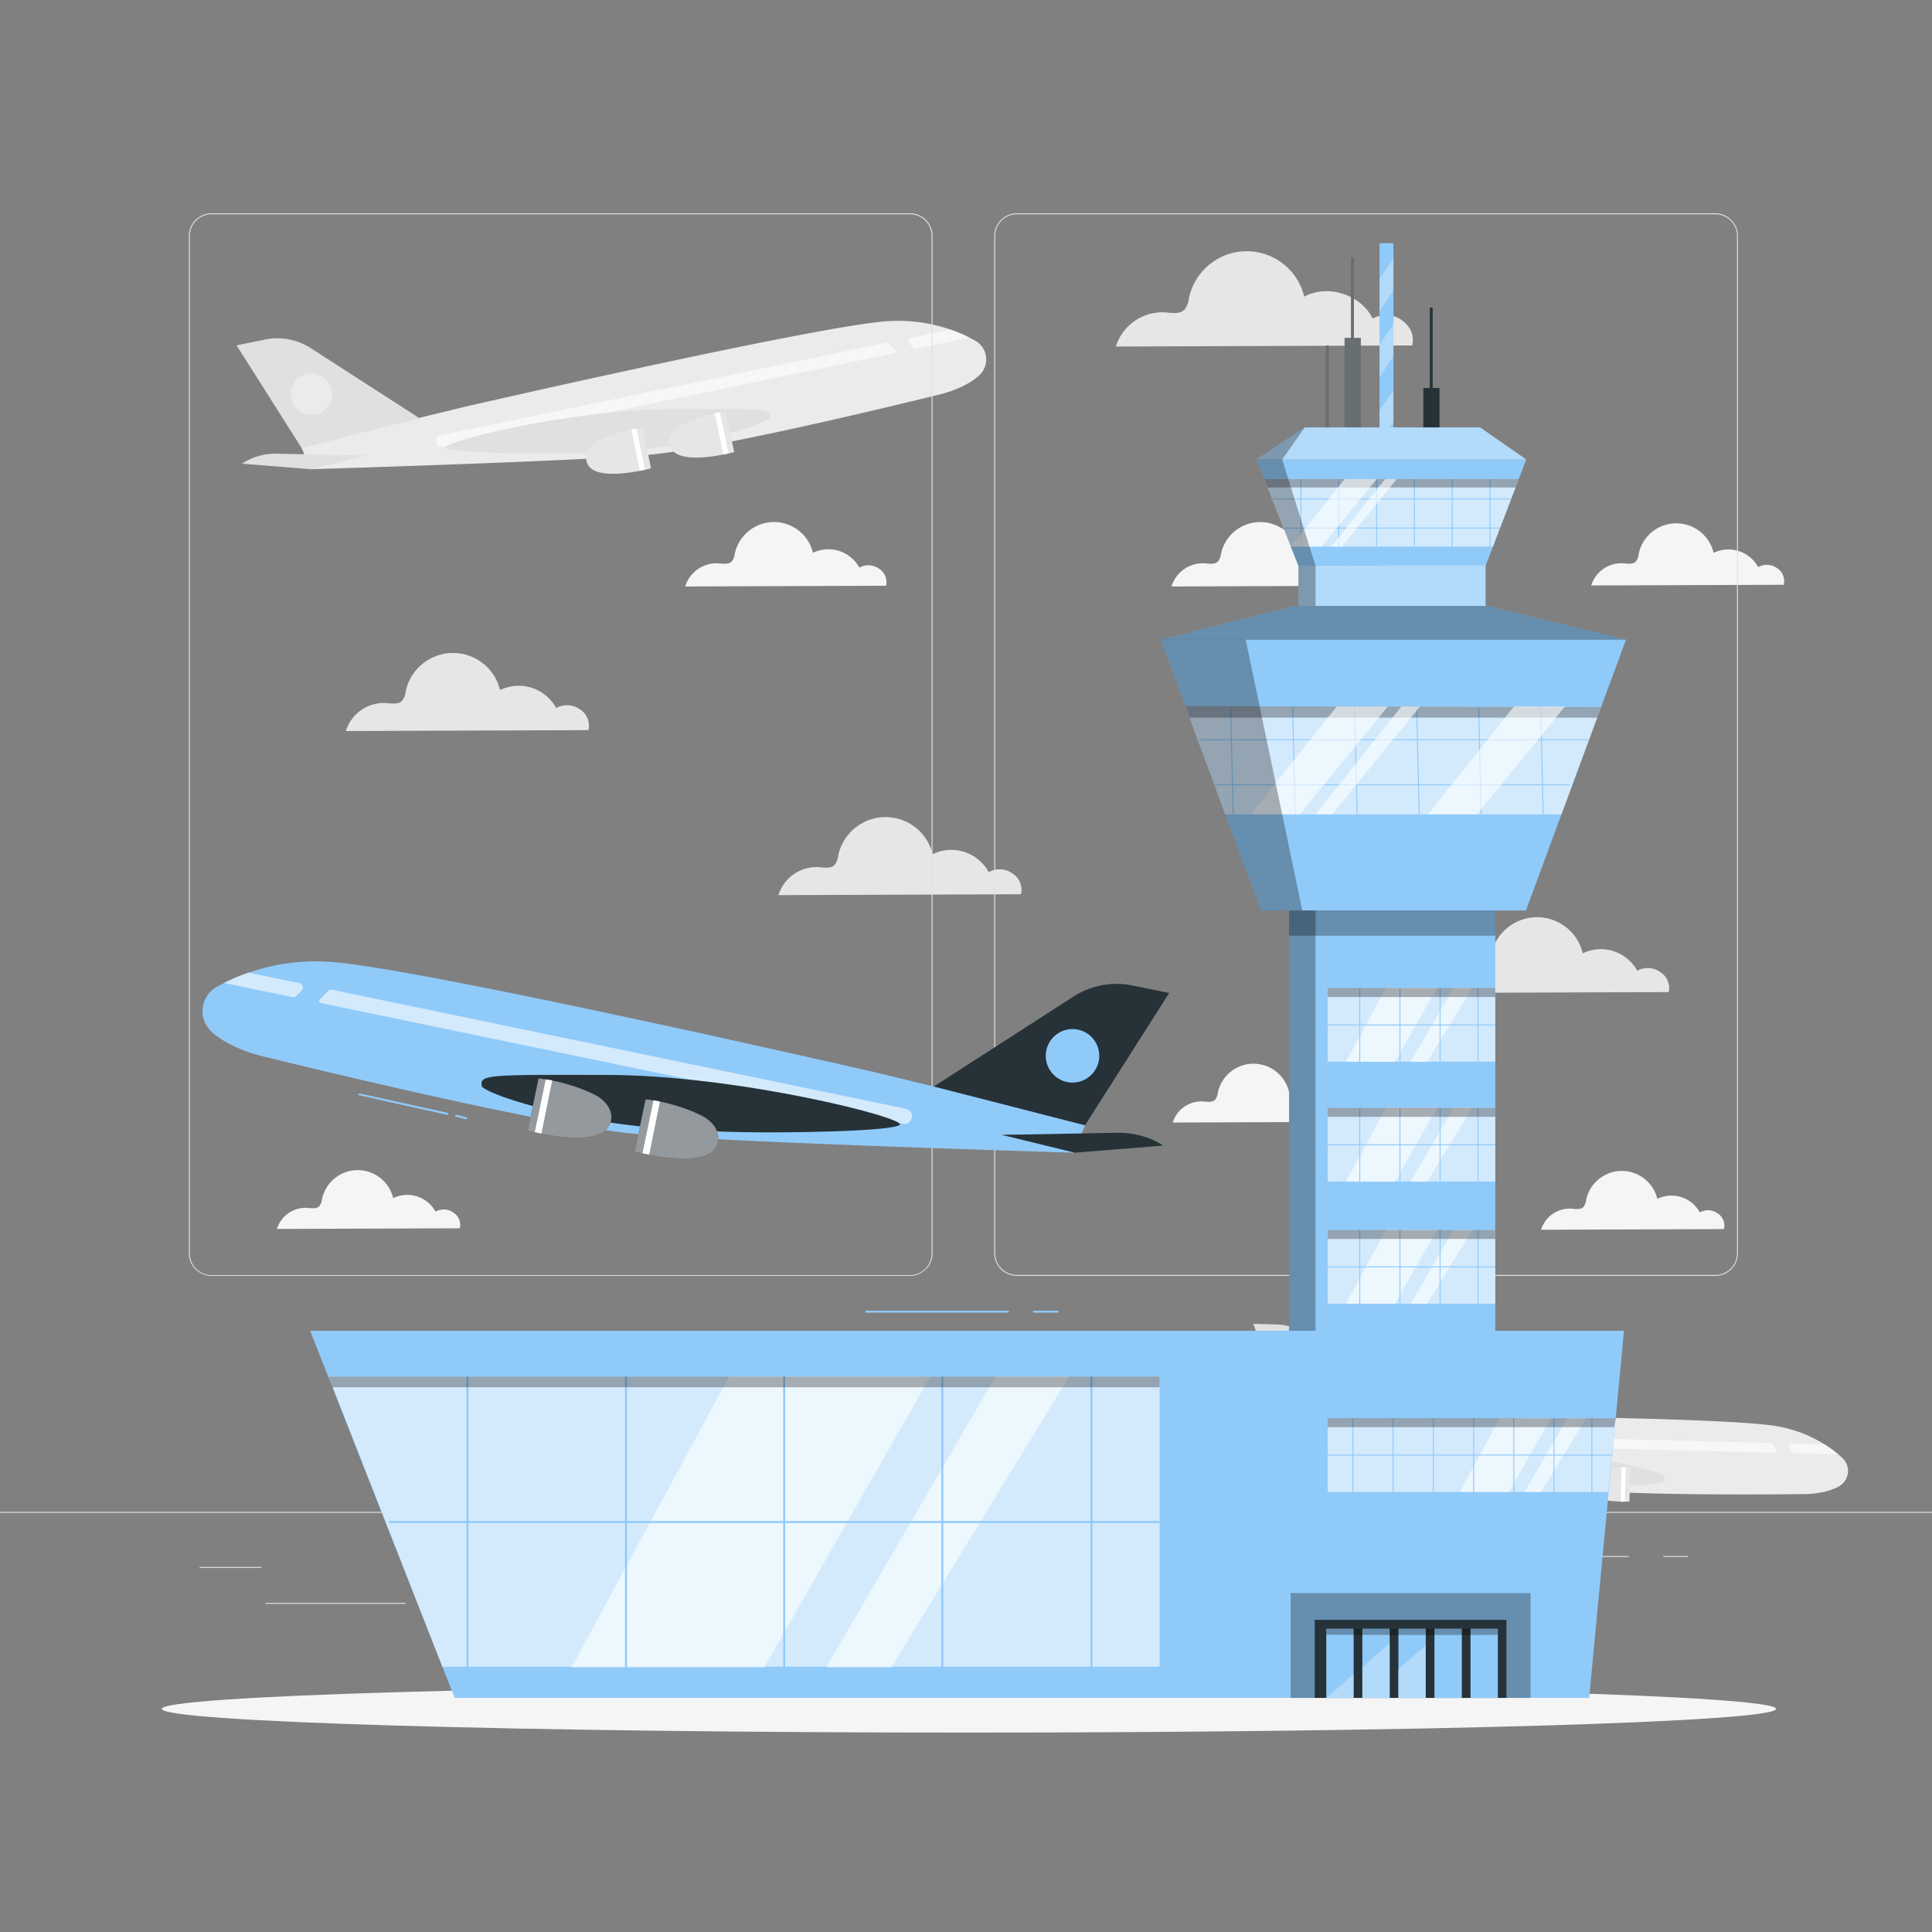 <svg xmlns="http://www.w3.org/2000/svg" xmlns:xlink="http://www.w3.org/1999/xlink" viewBox="0 0 500 500"><rect x="0" y="0" width="500" height="500" fill="#808080" stroke="none"/><defs><clipPath id="freepik--clip-path--inject-182"><rect x="357.02" y="62.94" width="3.6" height="47.67" style="fill:none"></rect></clipPath></defs><g id="freepik--background-complete--inject-182"><path d="M243.79,101.93s6.17-1.49,9.75-4.9a5.59,5.59,0,0,0-1.13-8.86,41.09,41.09,0,0,0-22.09-5.08c-16.34.67-110.18,22.22-110.18,22.22l-42.2,10.27,2.42,5.85s67.46-2,87.16-3.69S243.79,101.93,243.79,101.93Z" style="fill:#ebebeb"></path><path d="M108.44,108.16l-28-18.06a16,16,0,0,0-11.86-2.22l-7.35,1.5L78.09,116Z" style="fill:#e0e0e0"></path><path d="M95,117.84l-14.68,3.59L62.62,120a15.87,15.87,0,0,1,9.57-2.57C73.17,117.46,93.81,117.87,95,117.84Z" style="fill:#e0e0e0"></path><path d="M250.92,87.37,237.2,90.22a.89.89,0,0,1-.82-.26l-1.06-1.1a.88.88,0,0,1,.46-1.48L246,85.3a35.45,35.45,0,0,1,4.92,2.07Z" style="fill:#fff;opacity:0.6"></path><path d="M231.73,90.72a.4.4,0,0,1-.2.67L114.64,115.63a1.54,1.54,0,0,1-1.41-.43h0a1.54,1.54,0,0,1,.79-2.57L229.38,88.71a.58.58,0,0,1,.52.15Z" style="fill:#fff;opacity:0.6"></path><path d="M199.14,108.2S197.7,110,184,113.36s-28.51,3.77-37.42,4-29.68-.16-31.29-1.47,32.19-10,58.68-10C197.81,105.79,199.82,105.66,199.14,108.2Z" style="fill:#e0e0e0"></path><path d="M166.31,110.73l2.17,10.47s-10.44,2.82-14.79.5c-3-1.59-2.82-5.81,1.8-7.92A35.1,35.1,0,0,1,166.31,110.73Z" style="fill:#e6e6e6"></path><path d="M187.78,106.53,190,117s-10.44,2.83-14.78.5c-3-1.58-2.83-5.81,1.8-7.92A35.08,35.08,0,0,1,187.78,106.53Z" style="fill:#e6e6e6"></path><path d="M186.34,106.72l2.21,10.63-1.34.28L185,107C185.5,106.86,185.94,106.78,186.34,106.72Z" style="fill:#fff"></path><path d="M164.71,110.93l2.21,10.63-1.34.28-2.16-10.68C163.88,111.07,164.31,111,164.71,110.93Z" style="fill:#fff"></path><path d="M75.35,103.08a5.37,5.37,0,1,0,4.16-6.34A5.36,5.36,0,0,0,75.35,103.08Z" style="fill:#ebebeb"></path><path d="M467.38,386.66s5.19,0,8.68-2.07a4.58,4.58,0,0,0,.75-7.27,33.55,33.55,0,0,0-16.65-8.16c-13.13-2.52-91.87-2.87-91.87-2.87l-35.51.3.83,5.11s54.08,11,70.09,13.33S467.38,386.66,467.38,386.66Z" style="fill:#ebebeb"></path><path d="M358.45,366.38,339.5,346.77a13,13,0,0,0-9-4l-6.13-.18,8.49,24.3Z" style="fill:#e0e0e0"></path><path d="M346,371.58l-12.36.12-13.85-4.44a13,13,0,0,1,8.1-.26C328.63,367.2,345,371.38,346,371.58Z" style="fill:#e0e0e0"></path><path d="M475.77,376.4l-11.46-.29a.73.73,0,0,1-.6-.35l-.64-1.08a.72.72,0,0,1,.64-1.09l8.53.25a29.55,29.55,0,0,1,3.53,2.56Z" style="fill:#fff;opacity:0.6"></path><path d="M459.87,375.49a.33.33,0,0,1-.29.5L362,373.48a1.24,1.24,0,0,1-1-.61h0a1.25,1.25,0,0,1,1.11-1.89l96.31,2.47a.45.45,0,0,1,.38.22Z" style="fill:#fff;opacity:0.6"></path><path d="M430.66,383.33s-1.49,1.18-13,1.29-23.4-2.32-30.53-3.82-23.61-5.67-24.64-7,27.48-1.92,48.59,3C430,381.16,431.67,381.44,430.66,383.33Z" style="fill:#e0e0e0"></path><path d="M404,379.22l-.22,8.74s-8.84.3-11.87-2.36c-2.07-1.82-1.17-5.16,2.91-6A28.72,28.72,0,0,1,404,379.22Z" style="fill:#e6e6e6"></path><path d="M421.92,379.88l-.22,8.74s-8.84.31-11.87-2.35c-2.07-1.82-1.16-5.16,2.91-6A28.71,28.71,0,0,1,421.92,379.88Z" style="fill:#e6e6e6"></path><path d="M420.74,379.76l-.23,8.88-1.11,0,.27-8.9C420.05,379.72,420.41,379.73,420.74,379.76Z" style="fill:#fff"></path><path d="M402.74,379.08l-.23,8.87-1.12,0,.27-8.91C402,379,402.41,379.05,402.74,379.08Z" style="fill:#fff"></path><path d="M333,356.16a4.39,4.39,0,1,0,4.51-4.28A4.4,4.4,0,0,0,333,356.16Z" style="fill:#ebebeb"></path><path d="M429.71,251.59a5.57,5.57,0,0,0-6-.35,10.71,10.71,0,0,0-14.09-4.52,12.15,12.15,0,0,0-23.71.29,4.63,4.63,0,0,1-.91,2.4c-1,1-2.63.67-4,.56a10,10,0,0,0-10.08,7l60.94-.22A4.84,4.84,0,0,0,429.71,251.59Z" style="fill:#e6e6e6"></path><path d="M362.84,82.89a7,7,0,0,0-7.58-.44c-3.07-6.21-11.63-9-17.73-5.68a15.29,15.29,0,0,0-29.83.36,5.92,5.92,0,0,1-1.14,3c-1.24,1.27-3.32.84-5.08.71a12.59,12.59,0,0,0-12.69,8.84l76.67-.27C366.13,86.83,365,84.51,362.84,82.89Z" style="fill:#e6e6e6"></path><path d="M150.14,183.61a5.74,5.74,0,0,0-6.2-.36,11,11,0,0,0-14.52-4.65,12.52,12.52,0,0,0-24.42.29,4.81,4.81,0,0,1-.94,2.48c-1,1-2.71.69-4.16.57a10.32,10.32,0,0,0-10.39,7.25l62.78-.23A5,5,0,0,0,150.14,183.61Z" style="fill:#e6e6e6"></path><path d="M117.38,313.85a4.34,4.34,0,0,0-4.68-.28,8.31,8.31,0,0,0-10.94-3.5,9.44,9.44,0,0,0-18.41.22,3.62,3.62,0,0,1-.71,1.86c-.76.79-2,.52-3.14.44a7.75,7.75,0,0,0-7.82,5.46l47.32-.17A3.77,3.77,0,0,0,117.38,313.85Z" style="fill:#f5f5f5"></path><path d="M444.58,314.05a4.3,4.3,0,0,0-4.67-.27,8.34,8.34,0,0,0-11-3.51,9.44,9.44,0,0,0-18.41.23,3.61,3.61,0,0,1-.7,1.86c-.77.78-2.05.52-3.14.44a7.76,7.76,0,0,0-7.83,5.46l47.32-.17A3.77,3.77,0,0,0,444.58,314.05Z" style="fill:#f5f5f5"></path><path d="M349.21,286.31a4.34,4.34,0,0,0-4.68-.28,8.31,8.31,0,0,0-10.94-3.5,9.44,9.44,0,0,0-18.41.22,3.62,3.62,0,0,1-.71,1.86c-.76.79-2,.52-3.14.44a7.75,7.75,0,0,0-7.82,5.46l47.32-.17A3.77,3.77,0,0,0,349.21,286.31Z" style="fill:#f5f5f5"></path><path d="M227.54,147.21a4.77,4.77,0,0,0-5.14-.3,9.14,9.14,0,0,0-12-3.85,10.38,10.38,0,0,0-20.24.24,4,4,0,0,1-.78,2c-.84.86-2.25.58-3.45.48a8.55,8.55,0,0,0-8.61,6l52-.19A4.16,4.16,0,0,0,227.54,147.21Z" style="fill:#f5f5f5"></path><path d="M353.38,147.21a4.77,4.77,0,0,0-5.14-.3,9.14,9.14,0,0,0-12-3.85,10.38,10.38,0,0,0-20.24.24,4,4,0,0,1-.78,2c-.84.86-2.25.58-3.45.48a8.54,8.54,0,0,0-8.6,6l52-.19A4.14,4.14,0,0,0,353.38,147.21Z" style="fill:#f5f5f5"></path><path d="M262.08,226.08a5.74,5.74,0,0,0-6.2-.36,11,11,0,0,0-14.52-4.65,12.52,12.52,0,0,0-24.42.3,4.8,4.8,0,0,1-.93,2.47c-1,1-2.72.69-4.17.58a10.3,10.3,0,0,0-10.38,7.24l62.77-.23A5,5,0,0,0,262.08,226.08Z" style="fill:#e6e6e6"></path><path d="M459.93,147.05a4.57,4.57,0,0,0-4.93-.28,8.74,8.74,0,0,0-11.52-3.69,9.93,9.93,0,0,0-19.38.23,3.83,3.83,0,0,1-.74,2c-.81.83-2.16.55-3.31.46a8.18,8.18,0,0,0-8.24,5.75l49.82-.18A4,4,0,0,0,459.93,147.05Z" style="fill:#f5f5f5"></path><path d="M443.92,330.2H263.17a5.87,5.87,0,0,1-5.86-5.86V61.06a5.87,5.87,0,0,1,5.86-5.86H443.92a5.87,5.87,0,0,1,5.86,5.86V324.34A5.87,5.87,0,0,1,443.92,330.2ZM263.17,55.45a5.62,5.62,0,0,0-5.61,5.61V324.34a5.62,5.62,0,0,0,5.61,5.61H443.92a5.61,5.61,0,0,0,5.61-5.61V61.06a5.61,5.61,0,0,0-5.61-5.61Z" style="fill:#e0e0e0"></path><path d="M235.49,330.2H54.75a5.87,5.87,0,0,1-5.87-5.86V61.06a5.87,5.87,0,0,1,5.87-5.86H235.49a5.86,5.86,0,0,1,5.86,5.86V324.34A5.86,5.86,0,0,1,235.49,330.2ZM54.75,55.45a5.62,5.62,0,0,0-5.62,5.61V324.34A5.62,5.62,0,0,0,54.75,330H235.49a5.61,5.61,0,0,0,5.61-5.61V61.06a5.61,5.61,0,0,0-5.61-5.61Z" style="fill:#e0e0e0"></path><rect y="391.27" width="500" height="0.25" style="fill:#e0e0e0"></rect><rect x="51.67" y="405.53" width="16.06" height="0.25" style="fill:#e0e0e0"></rect><rect x="170.35" y="402.82" width="53.53" height="0.25" style="fill:#e0e0e0"></rect><rect x="68.73" y="414.82" width="36.25" height="0.25" style="fill:#e0e0e0"></rect><rect x="378.35" y="402.69" width="43.19" height="0.25" style="fill:#e0e0e0"></rect><rect x="430.45" y="402.69" width="6.33" height="0.25" style="fill:#e0e0e0"></rect><rect x="316.21" y="408.92" width="53.89" height="0.25" style="fill:#e0e0e0"></rect></g><g id="freepik--Shadow--inject-182"><path d="M459.65,442.26c0,3.39-93.52,6.13-208.88,6.13S41.9,445.65,41.9,442.26s93.51-6.13,208.87-6.13S459.65,438.87,459.65,442.26Z" style="fill:#f5f5f5"></path></g><g id="freepik--Airplane--inject-182"><path d="M67.17,273.16s-8-1.92-12.58-6.31a7.21,7.21,0,0,1,1.46-11.42,52.8,52.8,0,0,1,28.49-6.55c21.06.86,142.05,28.65,142.05,28.65L281,290.76l-3.12,7.55s-87-2.55-112.37-4.76S67.17,273.16,67.17,273.16Z" style="fill:#90CAF9"></path><path d="M241.67,281.19l36.14-23.28a20.64,20.64,0,0,1,15.29-2.86l9.48,1.93-21.77,34.25Z" style="fill:#263238"></path><path d="M259.18,293.68l18.93,4.63L301,296.48s-4.57-3.53-12.33-3.32C287.36,293.19,260.75,293.72,259.18,293.68Z" style="fill:#263238"></path><path d="M58,254.39l17.69,3.67a1.12,1.12,0,0,0,1-.33l1.37-1.42a1.13,1.13,0,0,0-.59-1.9l-13.18-2.69A46.24,46.24,0,0,0,58,254.38Z" style="fill:#fff;opacity:0.6"></path><path d="M82.72,258.71a.51.51,0,0,0,.26.86l150.7,31.26a2,2,0,0,0,1.82-.57h0a2,2,0,0,0-1-3.3L85.75,256.11a.75.75,0,0,0-.67.2Z" style="fill:#fff;opacity:0.6"></path><path d="M124.74,281.25s1.85,2.34,19.53,6.65S181,292.76,192.51,293s38.28-.2,40.34-1.89-41.5-12.84-75.65-12.92C126.46,278.14,123.86,278,124.74,281.25Z" style="fill:#263238"></path><path d="M167.07,284.51l-2.8,13.5s13.46,3.64,19.06.64c3.83-2,3.65-7.49-2.32-10.21A45.14,45.14,0,0,0,167.07,284.51Z" style="fill:#263238"></path><path d="M167.07,284.51l-2.8,13.5s13.46,3.64,19.06.64c3.83-2,3.65-7.49-2.32-10.21A45.14,45.14,0,0,0,167.07,284.51Z" style="fill:#fff;opacity:0.5"></path><path d="M139.38,279.1l-2.8,13.49s13.46,3.65,19.06.65c3.84-2.05,3.65-7.49-2.32-10.21A45.14,45.14,0,0,0,139.38,279.1Z" style="fill:#263238"></path><path d="M139.38,279.1l-2.8,13.49s13.46,3.65,19.06.65c3.84-2.05,3.65-7.49-2.32-10.21A45.14,45.14,0,0,0,139.38,279.1Z" style="fill:#fff;opacity:0.5"></path><path d="M141.24,279.34,138.4,293l1.72.36,2.79-13.76C142.32,279.52,141.75,279.41,141.24,279.34Z" style="fill:#fff"></path><path d="M169.12,284.76l-2.84,13.71,1.73.36,2.78-13.76C170.2,284.94,169.64,284.84,169.12,284.76Z" style="fill:#fff"></path><path d="M284.34,274.65a6.92,6.92,0,1,1-5.37-8.18A6.91,6.91,0,0,1,284.34,274.65Z" style="fill:#90CAF9"></path><path d="M115.79,288.53h-.05L93,283.47a.25.25,0,1,1,.11-.48L115.85,288a.25.25,0,0,1,.19.3A.26.26,0,0,1,115.79,288.53Z" style="fill:#90CAF9"></path><path d="M120.65,289.66h-.06L118,289a.25.25,0,0,1,.12-.49l2.6.63a.25.25,0,0,1,.18.3A.25.25,0,0,1,120.65,289.66Z" style="fill:#90CAF9"></path></g><g id="freepik--Tower--inject-182"><path d="M343.88,110.67V89.76a.38.38,0,0,0-.76,0v20.91a.38.38,0,0,0,.76,0Z" style="fill:#263238"></path><path d="M343.88,110.67V89.76a.38.38,0,0,0-.76,0v20.91a.38.38,0,0,0,.76,0Z" style="fill:#fff;opacity:0.3"></path><rect x="357.02" y="62.94" width="3.6" height="47.67" style="fill:#90CAF9"></rect><path d="M350.39,87.82V66.91a.38.38,0,0,0-.75,0V87.82a.38.38,0,0,0,.75,0Z" style="fill:#263238"></path><path d="M350.39,87.82V66.91a.38.38,0,0,0-.75,0V87.82a.38.38,0,0,0,.75,0Z" style="fill:#fff;opacity:0.3"></path><rect x="368.36" y="100.41" width="4.19" height="11.24" style="fill:#263238"></rect><polygon points="326.33 235.64 300.42 165.54 420.81 165.54 394.91 235.64 326.33 235.64" style="fill:#90CAF9"></polygon><polygon points="306.78 182.74 414.36 183.01 404.11 210.75 317.13 210.75 306.78 182.74" style="fill:#fff;opacity:0.6"></polygon><polygon points="300.42 165.54 335.18 156.83 384.97 156.83 420.81 165.54 300.42 165.54" style="fill:#90CAF9"></polygon><polygon points="336.03 156.83 336.03 146.46 384.46 146.27 384.46 156.83 336.03 156.83" style="fill:#90CAF9"></polygon><polygon points="336.03 146.46 325.23 118.92 394.99 118.92 384.46 146.46 336.03 146.46" style="fill:#90CAF9"></polygon><polygon points="325.23 118.92 337.67 110.61 383.06 110.61 394.99 118.92 325.23 118.92" style="fill:#90CAF9"></polygon><rect x="333.61" y="235.64" width="53.37" height="195.18" style="fill:#90CAF9"></rect><path d="M370.78,100.77V79.86a.38.38,0,0,0-.75,0v20.91a.38.38,0,0,0,.75,0Z" style="fill:#263238"></path><rect x="347.98" y="87.45" width="4.19" height="23.16" style="fill:#263238"></rect><g style="clip-path:url(#freepik--clip-path--inject-182)"><polygon points="360.62 66.91 357.02 72.15 357.02 80.57 360.62 75.09 360.62 66.91" style="fill:#fff;opacity:0.3"></polygon><polygon points="360.62 83.95 357.02 89.19 357.02 97.61 360.62 92.13 360.62 83.95" style="fill:#fff;opacity:0.3"></polygon><polygon points="360.62 100.99 357.02 106.23 357.02 114.64 360.62 109.17 360.62 100.99" style="fill:#fff;opacity:0.3"></polygon></g><rect x="347.98" y="87.45" width="4.19" height="23.16" style="fill:#fff;opacity:0.3"></rect><polygon points="327.22 123.99 334.07 141.47 386.37 141.47 393.05 123.99 327.22 123.99" style="fill:#fff;opacity:0.6"></polygon><polygon points="325.23 118.92 337.67 110.61 383.06 110.61 394.99 118.92 325.23 118.92" style="fill:#fff;opacity:0.3"></polygon><rect x="336.55" y="123.99" width="0.25" height="17.48" style="fill:#90CAF9"></rect><rect x="331.83" y="136.54" width="56.37" height="0.25" style="fill:#90CAF9"></rect><rect x="329.06" y="128.99" width="62.03" height="0.25" style="fill:#90CAF9"></rect><rect x="346.34" y="123.99" width="0.25" height="17.48" style="fill:#90CAF9"></rect><rect x="356.13" y="123.99" width="0.25" height="17.48" style="fill:#90CAF9"></rect><rect x="365.92" y="123.99" width="0.25" height="17.48" style="fill:#90CAF9"></rect><rect x="375.72" y="123.99" width="0.25" height="17.48" style="fill:#90CAF9"></rect><rect x="385.51" y="123.99" width="0.25" height="17.48" style="fill:#90CAF9"></rect><polygon points="328.07 126.16 392.23 126.16 393.05 123.99 327.22 123.99 328.07 126.16" style="opacity:0.3"></polygon><polygon points="300.42 165.54 335.18 156.83 384.97 156.83 420.81 165.54 300.42 165.54" style="opacity:0.3"></polygon><polygon points="334.07 141.47 347.98 123.99 356.26 123.99 342 141.47 334.07 141.47" style="fill:#fff;opacity:0.6"></polygon><polygon points="344.56 141.47 358.46 123.99 361.49 123.99 347.24 141.47 344.56 141.47" style="fill:#fff;opacity:0.6"></polygon><rect x="318.66" y="180.4" width="0.25" height="31.06" transform="translate(-4.66 7.78) rotate(-1.39)" style="fill:#90CAF9"></rect><rect x="334.71" y="180.4" width="0.25" height="31.06" transform="translate(-4.65 8.17) rotate(-1.39)" style="fill:#90CAF9"></rect><rect x="350.76" y="180.4" width="0.25" height="31.06" transform="translate(-4.65 8.57) rotate(-1.39)" style="fill:#90CAF9"></rect><rect x="366.81" y="180.4" width="0.25" height="31.06" transform="translate(-4.64 8.95) rotate(-1.39)" style="fill:#90CAF9"></rect><rect x="382.85" y="180.4" width="0.25" height="31.06" transform="translate(-4.64 9.34) rotate(-1.39)" style="fill:#90CAF9"></rect><rect x="398.9" y="180.4" width="0.25" height="31.06" transform="translate(-4.64 9.74) rotate(-1.39)" style="fill:#90CAF9"></rect><rect x="310.26" y="191.32" width="100.69" height="0.25" style="fill:#90CAF9"></rect><rect x="314.3" y="202.98" width="91.97" height="0.25" style="fill:#90CAF9"></rect><polygon points="306.78 182.74 307.88 185.72 413.36 185.72 414.36 183.01 306.78 182.74" style="opacity:0.3"></polygon><polygon points="323.72 210.75 345.93 182.84 359.15 182.84 336.38 210.75 323.72 210.75" style="fill:#fff;opacity:0.6"></polygon><polygon points="369.58 210.75 391.79 182.84 405.02 182.84 382.25 210.75 369.58 210.75" style="fill:#fff;opacity:0.6"></polygon><polygon points="340.46 210.75 362.67 182.84 367.51 182.84 344.74 210.75 340.46 210.75" style="fill:#fff;opacity:0.6"></polygon><rect x="333.61" y="235.64" width="53.37" height="6.52" style="opacity:0.3"></rect><polygon points="336.03 156.83 336.03 146.46 384.46 146.27 384.46 156.83 336.03 156.83" style="fill:#fff;opacity:0.3"></polygon><polygon points="348.32 274.81 358.68 255.69 371.9 255.69 360.99 274.81 348.32 274.81" style="fill:#fff;opacity:0.6"></polygon><polygon points="365.06 274.81 376.19 255.69 381.03 255.69 369.34 274.81 365.06 274.81" style="fill:#fff;opacity:0.6"></polygon><rect x="343.6" y="255.69" width="43.38" height="19.07" style="fill:#fff;opacity:0.6"></rect><rect x="351.78" y="254.86" width="0.25" height="20.78" style="fill:#90CAF9"></rect><rect x="343.6" y="265.13" width="43.38" height="0.25" style="fill:#90CAF9"></rect><rect x="362.18" y="254.86" width="0.25" height="20.78" style="fill:#90CAF9"></rect><rect x="372.57" y="254.86" width="0.25" height="20.78" style="fill:#90CAF9"></rect><rect x="382.38" y="254.86" width="0.25" height="20.78" style="fill:#90CAF9"></rect><polyline points="343.6 255.69 343.6 258.03 386.98 258.03 386.98 255.69 343.94 255.69" style="opacity:0.3"></polyline><polygon points="348.32 305.83 358.68 286.7 371.9 286.7 360.99 305.83 348.32 305.83" style="fill:#fff;opacity:0.6"></polygon><polygon points="365.06 305.83 376.19 286.7 381.03 286.7 369.34 305.83 365.06 305.83" style="fill:#fff;opacity:0.6"></polygon><rect x="343.6" y="286.7" width="43.38" height="19.07" style="fill:#fff;opacity:0.6"></rect><rect x="351.78" y="285.88" width="0.25" height="20.78" style="fill:#90CAF9"></rect><rect x="343.6" y="296.14" width="43.38" height="0.25" style="fill:#90CAF9"></rect><rect x="362.18" y="285.88" width="0.25" height="20.78" style="fill:#90CAF9"></rect><rect x="372.57" y="285.88" width="0.25" height="20.78" style="fill:#90CAF9"></rect><rect x="382.38" y="285.88" width="0.25" height="20.78" style="fill:#90CAF9"></rect><polyline points="343.6 286.7 343.6 289.04 386.98 289.04 386.98 286.7 343.94 286.7" style="opacity:0.3"></polyline><polygon points="348.32 337.43 358.68 318.31 371.9 318.31 360.99 337.43 348.32 337.43" style="fill:#fff;opacity:0.6"></polygon><polygon points="365.06 337.43 376.19 318.31 381.03 318.31 369.34 337.43 365.06 337.43" style="fill:#fff;opacity:0.6"></polygon><rect x="343.6" y="318.31" width="43.38" height="19.07" style="fill:#fff;opacity:0.6"></rect><rect x="351.78" y="317.48" width="0.25" height="20.78" style="fill:#90CAF9"></rect><rect x="343.6" y="327.75" width="43.38" height="0.25" style="fill:#90CAF9"></rect><rect x="362.18" y="317.48" width="0.25" height="20.78" style="fill:#90CAF9"></rect><rect x="372.57" y="317.48" width="0.25" height="20.78" style="fill:#90CAF9"></rect><rect x="382.38" y="317.48" width="0.25" height="20.78" style="fill:#90CAF9"></rect><polyline points="343.6 318.31 343.6 320.64 386.98 320.64 386.98 318.31 343.94 318.31" style="opacity:0.3"></polyline><polygon points="348.32 368.27 358.68 349.15 371.9 349.15 360.99 368.27 348.32 368.27" style="fill:#fff;opacity:0.6"></polygon><polygon points="365.06 368.27 376.19 349.15 381.03 349.15 369.34 368.27 365.06 368.27" style="fill:#fff;opacity:0.6"></polygon><rect x="343.6" y="349.15" width="43.38" height="19.07" style="fill:#fff;opacity:0.6"></rect><rect x="351.78" y="348.32" width="0.25" height="20.78" style="fill:#90CAF9"></rect><rect x="343.6" y="358.59" width="43.38" height="0.25" style="fill:#90CAF9"></rect><rect x="362.18" y="348.32" width="0.25" height="20.78" style="fill:#90CAF9"></rect><rect x="372.57" y="348.32" width="0.25" height="20.78" style="fill:#90CAF9"></rect><rect x="382.38" y="348.32" width="0.25" height="20.78" style="fill:#90CAF9"></rect><polyline points="343.6 349.15 343.6 351.49 386.98 351.49 386.98 349.15 343.94 349.15" style="opacity:0.3"></polyline><polygon points="348.32 399.12 358.68 379.99 371.9 379.99 360.99 399.12 348.32 399.12" style="fill:#fff;opacity:0.6"></polygon><polygon points="365.06 399.12 376.19 379.99 381.03 379.99 369.34 399.12 365.06 399.12" style="fill:#fff;opacity:0.6"></polygon><rect x="343.6" y="379.99" width="43.38" height="19.07" style="fill:#fff;opacity:0.6"></rect><rect x="351.78" y="379.17" width="0.25" height="20.78" style="fill:#90CAF9"></rect><rect x="343.6" y="389.43" width="43.38" height="0.25" style="fill:#90CAF9"></rect><rect x="362.18" y="379.17" width="0.25" height="20.78" style="fill:#90CAF9"></rect><rect x="372.57" y="379.17" width="0.25" height="20.78" style="fill:#90CAF9"></rect><rect x="382.38" y="379.17" width="0.25" height="20.78" style="fill:#90CAF9"></rect><polyline points="343.6 379.99 343.6 382.33 386.98 382.33 386.98 379.99 343.94 379.99" style="opacity:0.3"></polyline><polygon points="322.38 165.54 337.04 235.64 326.33 235.64 300.42 165.54 322.38 165.54" style="opacity:0.3"></polygon><polygon points="325.23 118.92 336.03 146.46 336.03 156.83 340.46 156.83 340.46 146.44 331.83 118.92 337.67 110.61 325.23 118.92" style="opacity:0.3"></polygon><rect x="333.61" y="235.64" width="6.85" height="195.18" style="opacity:0.3"></rect></g><g id="freepik--Building--inject-182"><polygon points="411.27 439.41 117.66 439.41 80.27 344.4 420.29 344.4 411.27 439.41" style="fill:#90CAF9"></polygon><polygon points="300.1 431.35 114.49 431.35 85.05 356.26 300.1 356.26 300.1 431.35" style="fill:#fff;opacity:0.6"></polygon><polygon points="147.9 431.54 188.68 356.26 240.75 356.26 197.78 431.54 147.9 431.54" style="fill:#fff;opacity:0.6"></polygon><polygon points="213.81 431.54 257.63 356.26 276.68 356.26 230.66 431.54 213.81 431.54" style="fill:#fff;opacity:0.6"></polygon><polygon points="377.79 386.14 388.15 367.02 401.38 367.02 390.46 386.14 377.79 386.14" style="fill:#fff;opacity:0.6"></polygon><polygon points="394.54 386.14 405.67 367.02 410.5 367.02 398.81 386.14 394.54 386.14" style="fill:#fff;opacity:0.6"></polygon><polygon points="416.23 386.12 343.6 386.12 343.6 367.04 418.14 367.04 416.23 386.12" style="fill:#fff;opacity:0.6"></polygon><rect x="381.25" y="366.19" width="0.25" height="20.78" style="fill:#90CAF9"></rect><rect x="370.83" y="366.19" width="0.25" height="20.78" style="fill:#90CAF9"></rect><rect x="360.42" y="366.19" width="0.25" height="20.78" style="fill:#90CAF9"></rect><rect x="350" y="366.19" width="0.25" height="20.78" style="fill:#90CAF9"></rect><rect x="343.6" y="376.45" width="73.63" height="0.25" style="fill:#90CAF9"></rect><rect x="391.65" y="366.19" width="0.25" height="20.78" style="fill:#90CAF9"></rect><rect x="402.04" y="366.19" width="0.25" height="20.78" style="fill:#90CAF9"></rect><rect x="411.85" y="366.19" width="0.25" height="20.78" style="fill:#90CAF9"></rect><polyline points="343.6 367.02 343.6 369.35 417.76 369.35 418.14 367.04 344.18 367.02" style="opacity:0.3"></polyline><rect x="161.76" y="352.99" width="0.5" height="81.81" style="fill:#90CAF9"></rect><rect x="120.73" y="352.99" width="0.5" height="81.81" style="fill:#90CAF9"></rect><rect x="100.68" y="393.65" width="199.42" height="0.5" style="fill:#90CAF9"></rect><rect x="202.69" y="352.99" width="0.5" height="81.81" style="fill:#90CAF9"></rect><rect x="243.62" y="352.99" width="0.5" height="81.81" style="fill:#90CAF9"></rect><rect x="282.21" y="352.99" width="0.5" height="81.81" style="fill:#90CAF9"></rect><polygon points="85.05 356.26 300.1 356.26 300.1 359.03 86.03 359.03 85.05 356.26" style="opacity:0.3"></polygon><rect x="334.02" y="412.29" width="62.09" height="27.13" style="opacity:0.3"></rect><rect x="340.26" y="419.22" width="49.61" height="20.19" style="fill:#263238"></rect><rect x="343.24" y="421.51" width="7.08" height="17.91" style="fill:#90CAF9"></rect><rect x="352.57" y="421.51" width="7.08" height="17.91" style="fill:#90CAF9"></rect><rect x="361.91" y="421.51" width="7.08" height="17.91" style="fill:#90CAF9"></rect><rect x="371.24" y="421.51" width="7.08" height="17.91" style="fill:#90CAF9"></rect><rect x="380.57" y="421.51" width="7.08" height="17.91" style="fill:#90CAF9"></rect><path d="M343.24,423.07s44.42.17,44.42,0v-1.56H343.24Z" style="opacity:0.3"></path><polygon points="343.24 439.41 350.32 433.26 350.32 439.41 343.24 439.41" style="fill:#fff;opacity:0.3"></polygon><polygon points="352.57 431.47 359.66 425.2 359.66 439.41 352.57 439.41 352.57 431.47" style="fill:#fff;opacity:0.3"></polygon><polygon points="361.84 432.06 368.92 425.8 368.92 439.41 361.84 439.41 361.84 432.06" style="fill:#fff;opacity:0.3"></polygon><path d="M260.86,339.71H224.18a.25.25,0,0,1,0-.5h36.68a.25.25,0,0,1,0,.5Z" style="fill:#90CAF9"></path><path d="M273.69,339.71h-6.13a.25.25,0,0,1,0-.5h6.13a.25.25,0,0,1,0,.5Z" style="fill:#90CAF9"></path></g></svg>
